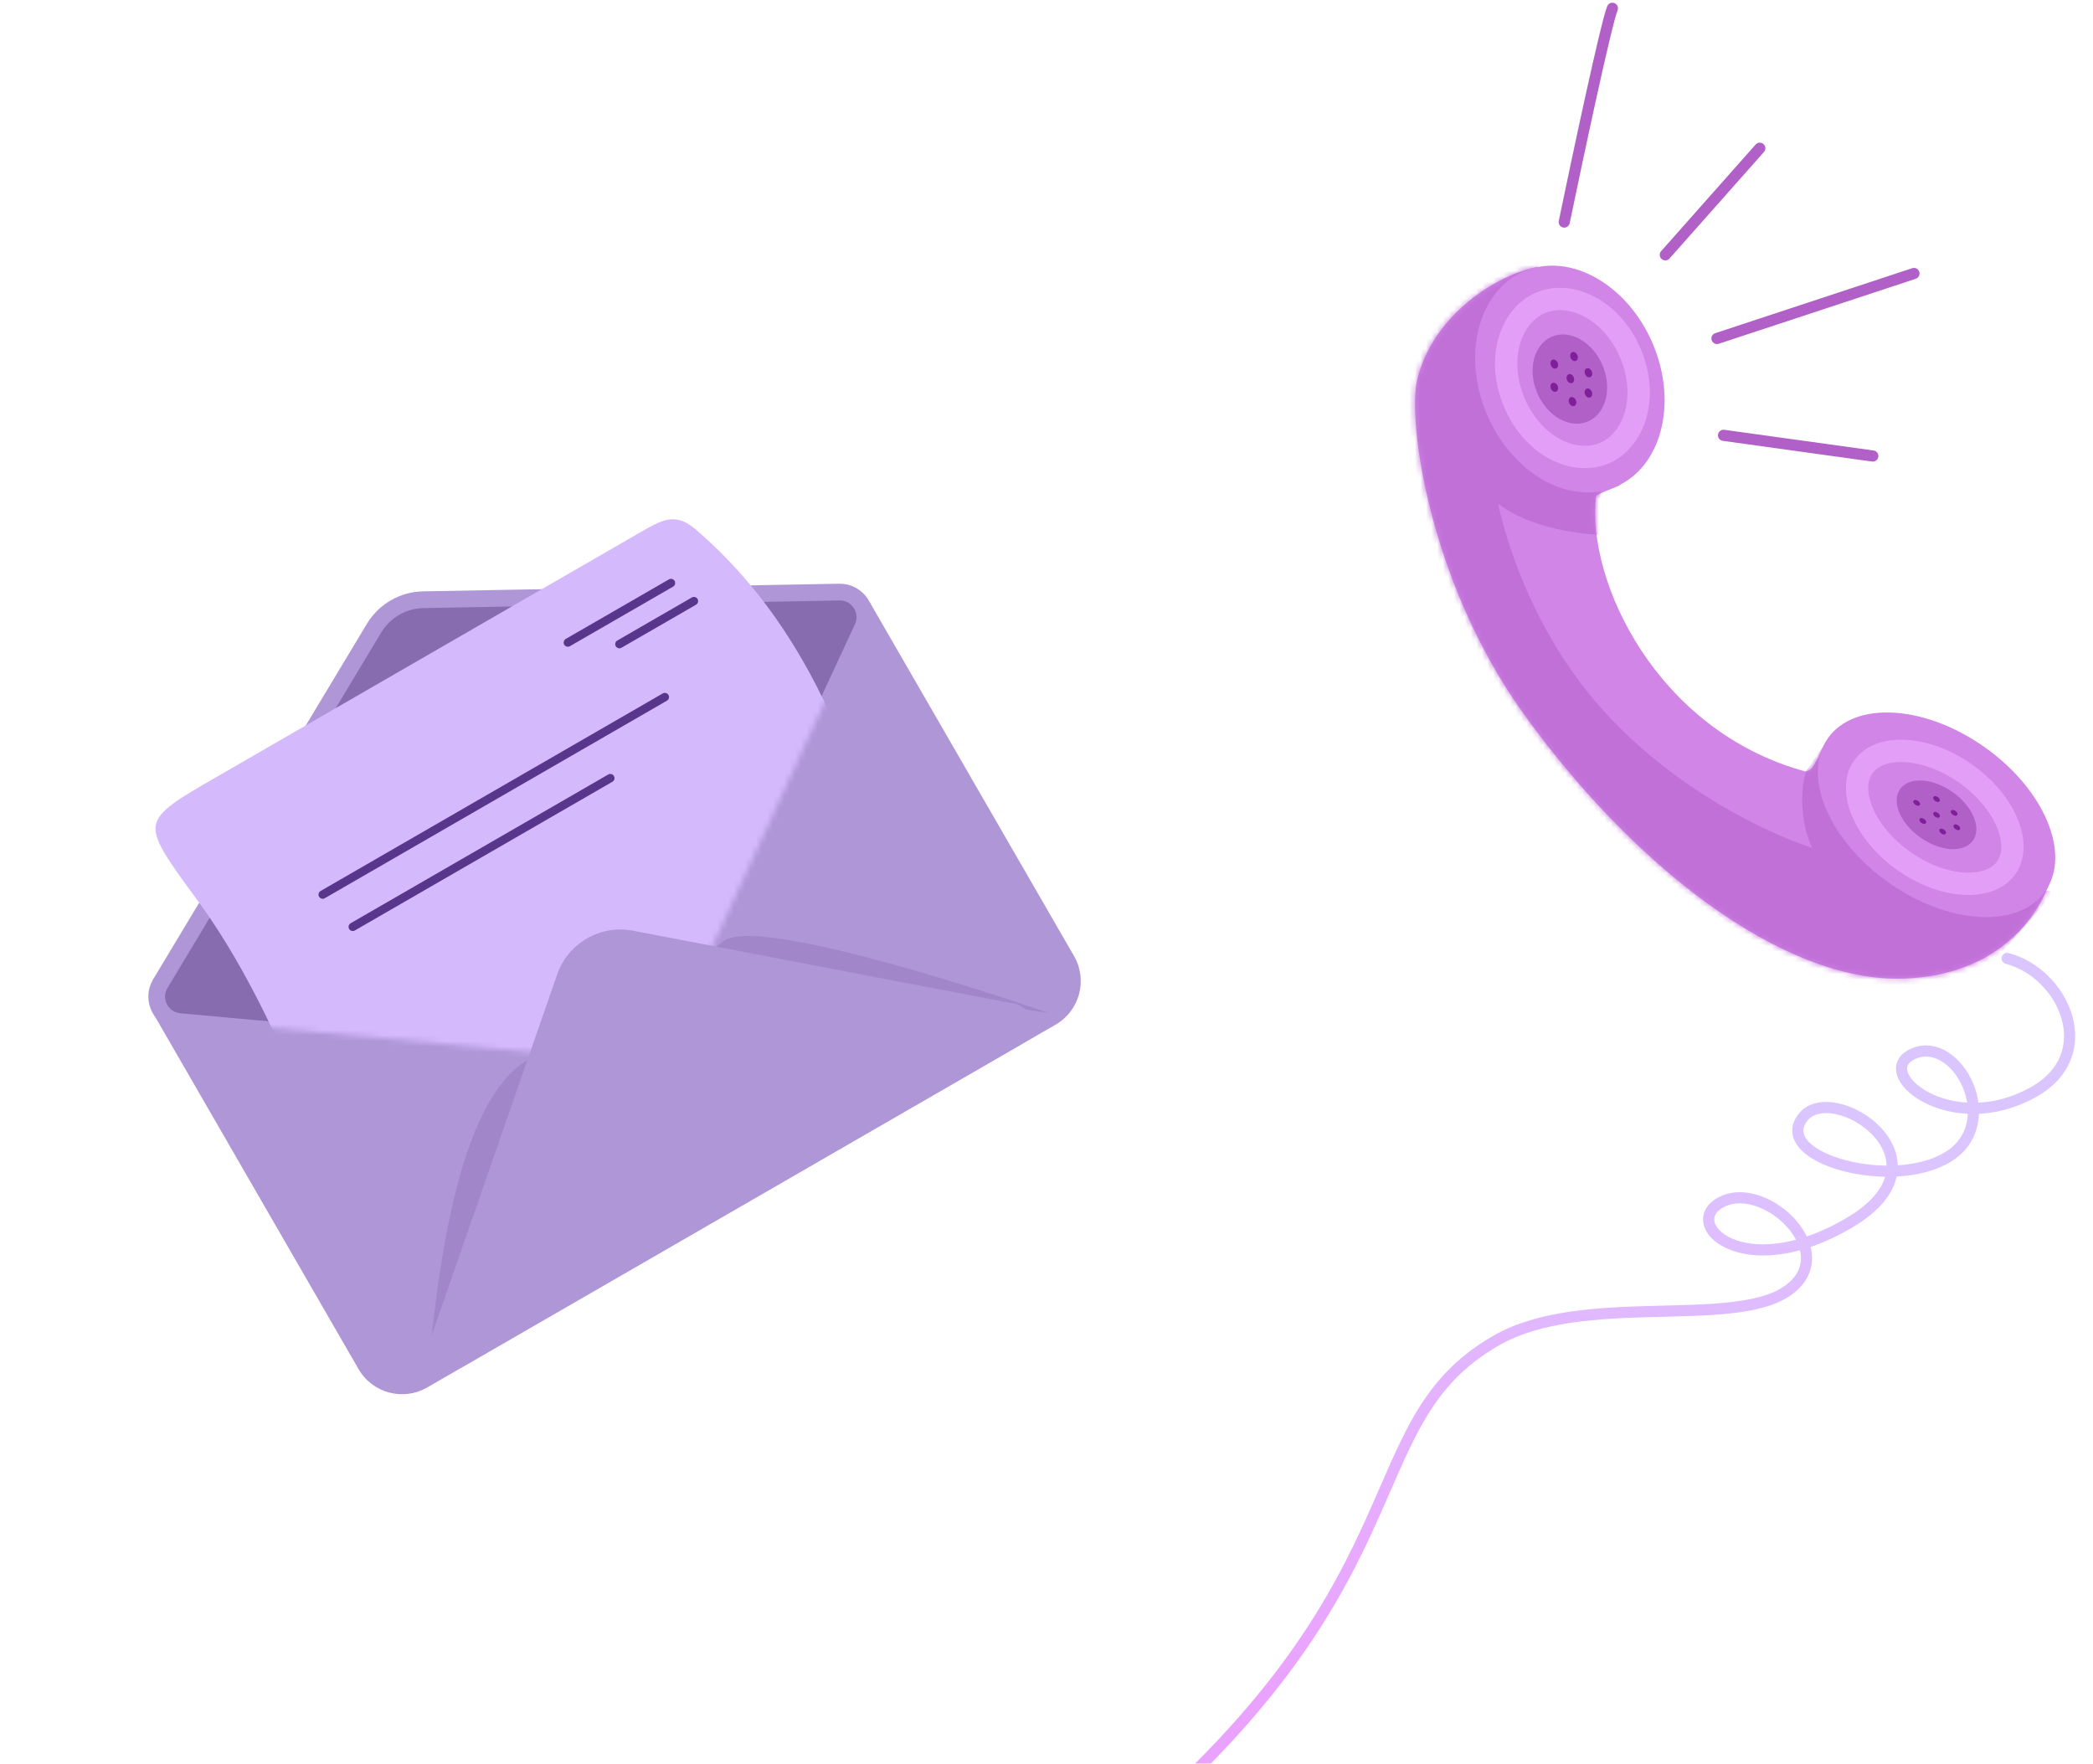 <svg width="375" height="316" viewBox="0 0 375 316" fill="none" xmlns="http://www.w3.org/2000/svg">
<path d="M27.624 181.875L91.719 144.87L155.814 107.865L192.431 171.287C194.916 175.591 193.441 181.096 189.137 183.581L76.535 248.591C72.231 251.077 66.726 249.602 64.241 245.297L27.624 181.875Z" fill="#AF96D7"/>
<path d="M67.021 112.54C68.885 109.441 72.212 107.519 75.827 107.452L150.379 106.084C153.702 106.023 155.943 109.463 154.543 112.478L118.134 190.899L32.169 183.036C28.864 182.734 27.012 179.08 28.722 176.236L67.021 112.54Z" fill="#876CB0" stroke="#AF96D7" stroke-width="3"/>
<mask id="mask0" mask-type="alpha" maskUnits="userSpaceOnUse" x="5" y="68" width="178" height="160">
<path d="M69.907 107.371L132.771 71.078L153.273 110.224L117.033 188.996L34.262 181.327C32.257 181.141 30.451 180.037 29.373 178.337L7.289 143.525L69.907 107.371Z" fill="#6C3DB9" stroke="#7C36EE" stroke-width="3"/>
</mask>
<g mask="url(#mask0)">
<path d="M35.456 161.414C30.073 154.076 27.381 150.406 27.932 147.784C28.483 145.162 31.898 143.19 38.728 139.246L114 95.788C117.393 93.829 119.09 92.85 121.045 93.066C123 93.282 124.305 94.482 126.914 96.882C151.974 119.934 157.212 154.846 157.212 154.846L59.408 211.313C59.408 211.313 50.451 181.853 35.456 161.414Z" fill="#D4BAFD"/>
<path d="M57.816 160.282L119.119 124.889" stroke="#58368C" stroke-width="1.5" stroke-linecap="round"/>
<path d="M63.203 166.06L109.351 139.416" stroke="#58368C" stroke-width="1.5" stroke-linecap="round"/>
<path d="M101.739 115.126L120.221 104.456" stroke="#58368C" stroke-width="1.5" stroke-linecap="round"/>
<path d="M110.976 115.406L124.33 107.696" stroke="#58368C" stroke-width="1.5" stroke-linecap="round"/>
</g>
<mask id="mask1" mask-type="alpha" maskUnits="userSpaceOnUse" x="27" y="107" width="170" height="147">
<path d="M27.624 181.875L91.719 144.87L155.814 107.865L187.931 163.493C192.902 172.102 189.952 183.111 181.342 188.081L84.33 244.091C75.72 249.062 64.712 246.112 59.741 237.503L27.624 181.875Z" fill="#AF96D7"/>
</mask>
<g mask="url(#mask1)">
<g filter="url(#filter0_f)">
<path d="M129.721 168.571C122.856 173.554 128.982 172.045 128.982 172.045L188.04 181.542C188.04 181.542 136.587 163.588 129.721 168.571Z" fill="#A187CA"/>
</g>
<g filter="url(#filter1_f)">
<path d="M95.873 189.204C107.133 188.379 77.124 241.202 77.124 241.202L77.138 241.078C78.718 227.035 82.308 195.125 95.873 189.204Z" fill="#A187CA"/>
</g>
<path d="M99.823 174.597C101.778 168.972 107.563 165.632 113.412 166.751L181.628 179.803C185.268 180.499 186.086 185.343 182.876 187.196L82.796 244.977C79.587 246.83 75.801 243.7 77.018 240.2L99.823 174.597Z" fill="#AF96D7"/>
</g>
<path d="M308.806 77.996L335.545 81.703" stroke="#B060C7" stroke-width="2" stroke-linecap="round"/>
<path d="M315.301 26.56L298.374 45.657" stroke="#B060C7" stroke-width="2" stroke-linecap="round"/>
<path d="M342.921 49.002L307.633 60.642" stroke="#B060C7" stroke-width="2" stroke-linecap="round"/>
<path d="M288.888 1.486C287.738 4.345 282.659 28.206 280.263 39.78" stroke="#B060C7" stroke-width="2" stroke-linecap="round"/>
<g filter="url(#filter2_i)">
<path d="M359.615 167.717C369.805 170.388 376.345 184.952 364.337 191.662C349.327 200.05 335.095 188.022 342.921 184.748C350.747 181.475 358.94 197.227 348.991 203.298C339.042 209.368 317.783 203.557 322.901 196.359C328.019 189.162 350.59 203.632 331.447 215.014C312.304 226.397 300.767 215.014 308.64 211.266C316.513 207.517 330.092 220.538 320.191 227.312C310.29 234.087 283.572 227.342 268.151 236.134C241.307 251.438 257.088 280.867 195 330.237" stroke="url(#paint0_linear)" stroke-width="2" stroke-linecap="round"/>
</g>
<path d="M253.908 68.112C256.696 56.245 268.569 49.031 275.537 47.826L290.277 86.846C289.998 87.183 286.008 88.504 285.956 88.951C284.197 104.166 296.926 130.963 323.332 138.181C325.183 138.687 326.282 133.275 328.169 131.915C350.321 138.631 365.212 154.68 367.498 157.328C367.498 157.328 363.056 174.492 341.184 175.322C319.311 176.153 292.18 154.781 272.754 127.549C256.128 104.241 252.165 75.53 253.908 68.112Z" fill="#D185E7"/>
<mask id="mask2" mask-type="alpha" maskUnits="userSpaceOnUse" x="253" y="47" width="115" height="129">
<path d="M253.908 68.112C256.635 56.358 268.569 49.031 275.537 47.826L290.301 86.772C289.89 87.038 285.992 88.647 285.961 88.903C284.164 104.109 296.686 130.896 323.119 138.121C325.747 138.84 326.139 131.856 329.749 130.332C351.379 136.969 365.237 154.71 367.498 157.328C367.498 157.328 363.056 174.492 341.184 175.322C319.311 176.153 292.18 154.781 272.754 127.549C256.128 104.241 252.186 75.535 253.908 68.112Z" fill="#D185E7"/>
</mask>
<g mask="url(#mask2)">
<g filter="url(#filter3_f)">
<path d="M286.78 87.881C262.03 70.038 277.798 42.889 277.798 42.889L246.039 61.905C221.41 155.401 348.659 182.117 348.659 182.117L368.597 159.248C358.194 163.062 340.793 139.076 331.382 136.31C328.577 135.486 331.571 127.799 327.963 132.065C326.412 133.9 323.573 138.205 323.573 138.205C322.404 142.102 322.739 147.833 324.688 151.918C324.688 151.918 305.116 145.953 288.765 128.929C272.414 111.906 268.425 90.247 268.425 90.247C275.26 95.503 286.376 95.799 286.376 95.799L286.78 87.881Z" fill="#C070D7"/>
</g>
</g>
<ellipse cx="281.27" cy="67.918" rx="16.148" ry="20.977" transform="rotate(-22.944 281.27 67.918)" fill="#D185E7"/>
<g filter="url(#filter4_f)">
<path d="M292.13 63.32C295.451 71.166 292.812 78.916 287.43 81.195C282.047 83.474 274.645 79.974 271.324 72.128C268.003 64.283 270.642 56.532 276.025 54.254C281.407 51.975 288.809 55.475 292.13 63.32Z" stroke="#E39FF7" stroke-width="4"/>
</g>
<ellipse cx="281.27" cy="67.918" rx="6.354" ry="8.254" transform="rotate(-22.944 281.27 67.918)" fill="#B060C7"/>
<ellipse cx="278.481" cy="65.236" rx="0.649" ry="0.843" transform="rotate(-22.944 278.481 65.236)" fill="#7F1F99"/>
<ellipse cx="278.481" cy="69.389" rx="0.649" ry="0.843" transform="rotate(-22.944 278.481 69.389)" fill="#7F1F99"/>
<ellipse cx="281.357" cy="67.836" rx="0.649" ry="0.843" transform="rotate(-22.944 281.357 67.836)" fill="#7F1F99"/>
<ellipse cx="282.014" cy="63.882" rx="0.649" ry="0.843" transform="rotate(-22.944 282.014 63.882)" fill="#7F1F99"/>
<ellipse cx="284.596" cy="66.789" rx="0.649" ry="0.843" transform="rotate(-22.944 284.596 66.789)" fill="#7F1F99"/>
<ellipse cx="284.596" cy="70.418" rx="0.649" ry="0.843" transform="rotate(-22.944 284.596 70.418)" fill="#7F1F99"/>
<ellipse cx="281.745" cy="71.954" rx="0.649" ry="0.843" transform="rotate(-22.944 281.745 71.954)" fill="#7F1F99"/>
<ellipse cx="346.966" cy="145.988" rx="23.815" ry="14.873" transform="rotate(35.19 346.966 145.988)" fill="#D185E7"/>
<g filter="url(#filter5_f)">
<path d="M359.456 155.472C358.126 157.359 355.605 158.456 352.204 158.341C348.824 158.227 344.836 156.898 341.12 154.278C337.404 151.657 334.813 148.347 333.571 145.201C332.321 142.036 332.508 139.294 333.838 137.407C335.168 135.521 337.689 134.424 341.09 134.538C344.47 134.653 348.458 135.981 352.174 138.602C355.89 141.222 358.481 144.533 359.723 147.678C360.973 150.843 360.787 153.586 359.456 155.472Z" stroke="#E39FF7" stroke-width="4"/>
</g>
<ellipse cx="346.966" cy="145.988" rx="7.99" ry="4.99" transform="rotate(35.19 346.966 145.988)" fill="#B060C7"/>
<ellipse cx="346.966" cy="145.988" rx="0.67" ry="0.418" transform="rotate(35.19 346.966 145.988)" fill="#7F1F99"/>
<ellipse cx="346.966" cy="143.159" rx="0.67" ry="0.418" transform="rotate(35.19 346.966 143.159)" fill="#7F1F99"/>
<ellipse cx="343.411" cy="143.843" rx="0.67" ry="0.418" transform="rotate(35.19 343.411 143.843)" fill="#7F1F99"/>
<ellipse cx="344.506" cy="147.09" rx="0.67" ry="0.418" transform="rotate(35.19 344.506 147.09)" fill="#7F1F99"/>
<ellipse cx="348.06" cy="148.987" rx="0.67" ry="0.418" transform="rotate(35.19 348.06 148.987)" fill="#7F1F99"/>
<ellipse cx="350.119" cy="145.635" rx="0.67" ry="0.418" transform="rotate(35.19 350.119 145.635)" fill="#7F1F99"/>
<ellipse cx="350.601" cy="148.215" rx="0.67" ry="0.418" transform="rotate(35.19 350.601 148.215)" fill="#7F1F99"/>
<defs>
<filter id="filter0_f" x="121.831" y="142.549" width="70.209" height="67.245" filterUnits="userSpaceOnUse" color-interpolation-filters="sRGB">
<feFlood flood-opacity="0" result="BackgroundImageFix"/>
<feBlend mode="normal" in="SourceGraphic" in2="BackgroundImageFix" result="shape"/>
<feGaussianBlur stdDeviation="2" result="effect1_foregroundBlur"/>
</filter>
<filter id="filter1_f" x="54.724" y="184.347" width="64.357" height="60.855" filterUnits="userSpaceOnUse" color-interpolation-filters="sRGB">
<feFlood flood-opacity="0" result="BackgroundImageFix"/>
<feBlend mode="normal" in="SourceGraphic" in2="BackgroundImageFix" result="shape"/>
<feGaussianBlur stdDeviation="2" result="effect1_foregroundBlur"/>
</filter>
<filter id="filter2_i" x="194" y="166.717" width="177.809" height="168.52" filterUnits="userSpaceOnUse" color-interpolation-filters="sRGB">
<feFlood flood-opacity="0" result="BackgroundImageFix"/>
<feBlend mode="normal" in="SourceGraphic" in2="BackgroundImageFix" result="shape"/>
<feColorMatrix in="SourceAlpha" type="matrix" values="0 0 0 0 0 0 0 0 0 0 0 0 0 0 0 0 0 0 127 0" result="hardAlpha"/>
<feOffset dy="4"/>
<feGaussianBlur stdDeviation="2"/>
<feComposite in2="hardAlpha" operator="arithmetic" k2="-1" k3="1"/>
<feColorMatrix type="matrix" values="0 0 0 0 0.932 0 0 0 0 0.693 0 0 0 0 0.996 0 0 0 1 0"/>
<feBlend mode="normal" in2="shape" result="effect1_innerShadow"/>
</filter>
<filter id="filter3_f" x="238.875" y="38.889" width="133.722" height="147.228" filterUnits="userSpaceOnUse" color-interpolation-filters="sRGB">
<feFlood flood-opacity="0" result="BackgroundImageFix"/>
<feBlend mode="normal" in="SourceGraphic" in2="BackgroundImageFix" result="shape"/>
<feGaussianBlur stdDeviation="2" result="effect1_foregroundBlur"/>
</filter>
<filter id="filter4_f" x="259" y="43.228" width="45.454" height="48.992" filterUnits="userSpaceOnUse" color-interpolation-filters="sRGB">
<feFlood flood-opacity="0" result="BackgroundImageFix"/>
<feBlend mode="normal" in="SourceGraphic" in2="BackgroundImageFix" result="shape"/>
<feGaussianBlur stdDeviation="2" result="effect1_foregroundBlur"/>
</filter>
<filter id="filter5_f" x="321.524" y="122.782" width="50.246" height="47.315" filterUnits="userSpaceOnUse" color-interpolation-filters="sRGB">
<feFlood flood-opacity="0" result="BackgroundImageFix"/>
<feBlend mode="normal" in="SourceGraphic" in2="BackgroundImageFix" result="shape"/>
<feGaussianBlur stdDeviation="2" result="effect1_foregroundBlur"/>
</filter>
<linearGradient id="paint0_linear" x1="335.943" y1="142.384" x2="282.677" y2="328.865" gradientUnits="userSpaceOnUse">
<stop offset="0.282" stop-color="#DBC5FF"/>
<stop offset="0.937" stop-color="#EAA2FF"/>
</linearGradient>
</defs>
</svg>
